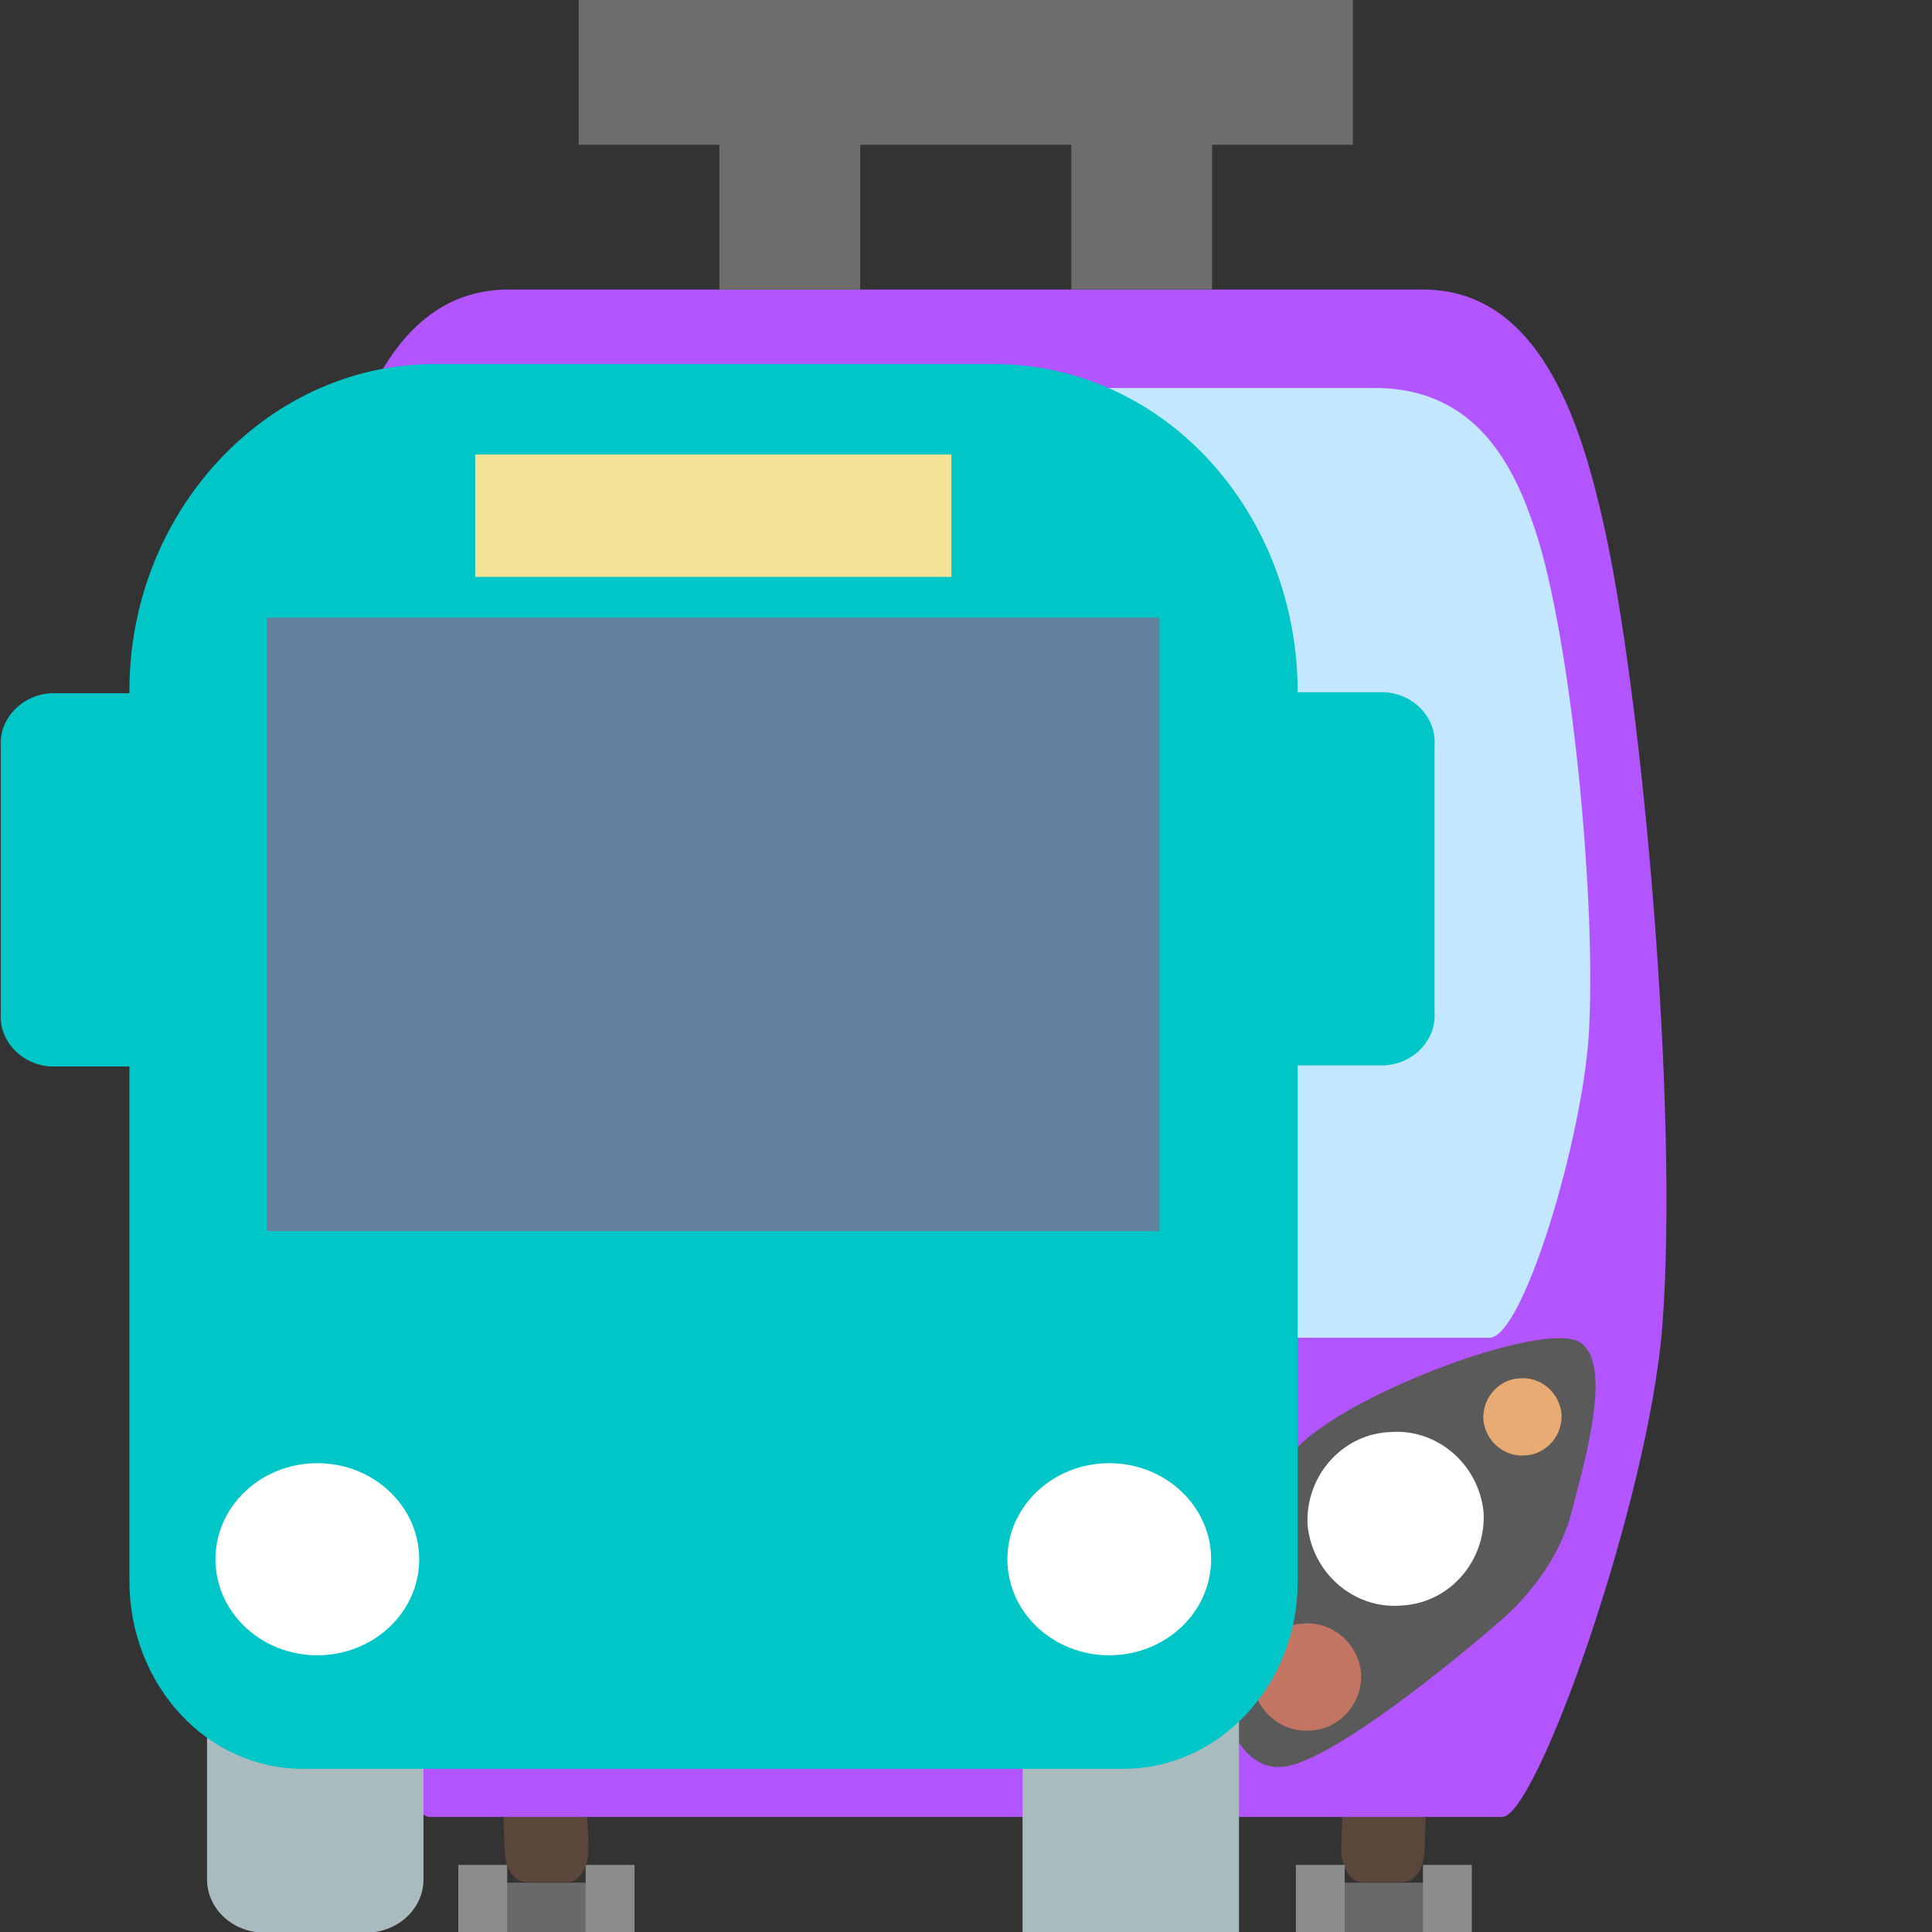 <?xml version="1.0" encoding="UTF-8" standalone="no"?>
<!DOCTYPE svg PUBLIC "-//W3C//DTD SVG 1.1//EN" "http://www.w3.org/Graphics/SVG/1.1/DTD/svg11.dtd">
<svg width="100%" height="100%" viewBox="0 0 32 32" version="1.1" xmlns="http://www.w3.org/2000/svg" xmlns:xlink="http://www.w3.org/1999/xlink" xml:space="preserve" xmlns:serif="http://www.serif.com/" style="fill-rule:evenodd;clip-rule:evenodd;stroke-linejoin:round;stroke-miterlimit:2;">
    <rect x="0" y="0" width="32" height="32" fill="#333333" stroke="none"/>
    <g transform="matrix(-1.231,0,0,1.231,32,0)">
        <g id="b">
            <g id="Bus-Tram-Front" serif:id="Bus Tram Front">
                <g id="Tram-Front" serif:id="Tram Front" transform="matrix(-0.947,0,0,0.974,25.312,0)">
                    <g transform="matrix(0.196,0.011,-0.012,0.3,15.285,8.895)">
                        <path d="M24.944,48.952C24.944,48.12 24.268,47.443 23.435,47.443L20.417,47.443C19.584,47.443 18.907,48.12 18.907,48.952L18.907,54.701C18.907,55.534 19.587,56.266 20.42,56.266L23.432,56.154C24.265,56.154 24.944,55.534 24.944,54.701L24.944,48.952Z" style="fill:rgb(90,70,59);"/>
                    </g>
                    <g transform="matrix(-0.197,0.011,0.012,0.3,10.708,8.895)">
                        <path d="M24.944,48.952C24.944,48.12 24.268,47.443 23.435,47.443L20.417,47.443C19.584,47.443 18.907,48.12 18.907,48.952L18.907,54.701C18.907,55.534 19.587,56.266 20.42,56.266L23.432,56.154C24.265,56.154 24.944,55.534 24.944,54.701L24.944,48.952Z" style="fill:rgb(90,70,59);"/>
                    </g>
                    <g transform="matrix(1,0,0,1.055,3.5,4)">
                        <path d="M3,0L16,0C17.646,-0 18.228,1.728 18.546,3C19.112,5.262 19.635,10.739 19.397,13.572C19.207,15.837 17.613,20 17.121,20L1.879,20C1.387,20 -0.207,15.837 -0.397,13.572C-0.635,10.739 -0.112,5.262 0.454,3C0.772,1.728 1.354,0 3,0Z" style="fill:rgb(179,85,255);fill-rule:nonzero;"/>
                    </g>
                    <g transform="matrix(0.895,0,0,0.656,4.494,5.36)">
                        <path d="M3,0L16,0C17.646,-0 18.228,1.728 18.546,3C19.112,5.262 19.518,10.739 19.397,13.572C19.303,15.776 18.355,20 17.818,20L1.182,20C0.645,20 -0.303,15.776 -0.397,13.572C-0.518,10.739 -0.112,5.262 0.454,3C0.772,1.728 1.354,0 3,0Z" style="fill:rgb(195,231,255);fill-rule:nonzero;"/>
                    </g>
                    <g transform="matrix(1,0,0,1,-0.143,0)">
                        <g transform="matrix(0.691,-0.753,0.617,0.566,15.717,21.907)">
                            <path d="M6.462,2.59C6.166,1.9 4.017,0.521 2.945,0.353C1.905,0.189 0.611,1.017 0.033,1.578C-0.496,2.093 -1.021,3.183 -0.523,3.723C-0.025,4.262 2.145,4.688 3.019,4.816C3.59,4.9 4.236,4.804 4.72,4.491C5.294,4.119 6.758,3.279 6.462,2.59Z" style="fill:rgb(90,90,90);"/>
                        </g>
                        <g transform="matrix(0.332,0,0,0.332,14.621,13.08)">
                            <path d="M19.256,17.954C20.155,17.876 20.961,18.547 21.047,19.446C21.092,20.328 20.413,21.095 19.531,21.157C19.517,21.158 19.504,21.159 19.49,21.16C18.59,21.238 17.784,20.566 17.698,19.668C17.653,18.785 18.332,18.018 19.214,17.956C19.228,17.955 19.242,17.954 19.256,17.954Z" style="fill:rgb(232,171,115);fill-rule:nonzero;"/>
                        </g>
                        <g transform="matrix(0.747,0,0,0.747,4.779,6.372)">
                            <path d="M19.256,17.954C20.155,17.876 20.961,18.547 21.047,19.446C21.092,20.328 20.413,21.095 19.531,21.157C19.517,21.158 19.504,21.159 19.49,21.16C18.59,21.238 17.784,20.566 17.698,19.668C17.653,18.785 18.332,18.018 19.214,17.956C19.228,17.955 19.242,17.954 19.256,17.954Z" style="fill:white;fill-rule:nonzero;"/>
                        </g>
                        <g transform="matrix(0.461,0,0,0.461,9.058,14.151)">
                            <path d="M19.256,17.954C20.155,17.876 20.961,18.547 21.047,19.446C21.092,20.328 20.413,21.095 19.531,21.157C19.517,21.158 19.504,21.159 19.49,21.16C18.59,21.238 17.784,20.566 17.698,19.668C17.653,18.785 18.332,18.018 19.214,17.956C19.228,17.955 19.242,17.954 19.256,17.954Z" style="fill:rgb(193,117,98);fill-rule:nonzero;"/>
                        </g>
                    </g>
                    <g transform="matrix(-1,0,0,1,26.143,0)">
                        <g transform="matrix(0.691,-0.753,0.617,0.566,15.717,21.907)">
                            <path d="M6.462,2.59C6.166,1.9 4.017,0.521 2.945,0.353C1.905,0.189 0.611,1.017 0.033,1.578C-0.496,2.093 -1.021,3.183 -0.523,3.723C-0.025,4.262 2.145,4.688 3.019,4.816C3.59,4.9 4.236,4.804 4.72,4.491C5.294,4.119 6.758,3.279 6.462,2.59Z" style="fill:rgb(90,90,90);"/>
                        </g>
                        <g transform="matrix(0.332,0,0,0.332,14.621,13.08)">
                            <path d="M19.256,17.954C20.155,17.876 20.961,18.547 21.047,19.446C21.092,20.328 20.413,21.095 19.531,21.157C19.517,21.158 19.504,21.159 19.49,21.16C18.59,21.238 17.784,20.566 17.698,19.668C17.653,18.785 18.332,18.018 19.214,17.956C19.228,17.955 19.242,17.954 19.256,17.954Z" style="fill:rgb(232,171,115);fill-rule:nonzero;"/>
                        </g>
                        <g transform="matrix(0.747,0,0,0.747,4.779,6.372)">
                            <path d="M19.256,17.954C20.155,17.876 20.961,18.547 21.047,19.446C21.092,20.328 20.413,21.095 19.531,21.157C19.517,21.158 19.504,21.159 19.49,21.16C18.59,21.238 17.784,20.566 17.698,19.668C17.653,18.785 18.332,18.018 19.214,17.956C19.228,17.955 19.242,17.954 19.256,17.954Z" style="fill:white;fill-rule:nonzero;"/>
                        </g>
                        <g transform="matrix(0.461,0,0,0.461,9.058,14.151)">
                            <path d="M19.256,17.954C20.155,17.876 20.961,18.547 21.047,19.446C21.092,20.328 20.413,21.095 19.531,21.157C19.517,21.158 19.504,21.159 19.49,21.16C18.59,21.238 17.784,20.566 17.698,19.668C17.653,18.785 18.332,18.018 19.214,17.956C19.228,17.955 19.242,17.954 19.256,17.954Z" style="fill:rgb(193,117,98);fill-rule:nonzero;"/>
                        </g>
                    </g>
                    <g transform="matrix(1,0,0,1,9.5,6)">
                        <path d="M9,0L0,0L9,0Z" style="fill:rgb(243,225,149);"/>
                    </g>
                    <g transform="matrix(1,0,0,1,7.5,0)">
                        <rect x="0" y="0" width="11" height="2" style="fill:rgb(111,108,108);"/>
                    </g>
                    <g transform="matrix(1,0,0,1,9.5,1)">
                        <rect x="0" y="0" width="2" height="3" style="fill:rgb(111,108,108);"/>
                    </g>
                    <g>
                        <g transform="matrix(0.519,0,0,1,9.1,-3.64589e-15)">
                            <g transform="matrix(1.74,0,0,0.225,17.221,26.008)">
                                <rect x="0" y="0" width="2" height="62.422" style="fill:rgb(105,105,105);"/>
                            </g>
                            <g transform="matrix(0.668,0,0,0.307,20.032,25.762)">
                                <rect x="0" y="0" width="2" height="46.522" style="fill:rgb(140,140,140);"/>
                            </g>
                            <g transform="matrix(0.668,0,0,0.307,16.552,25.762)">
                                <rect x="0" y="0" width="2" height="46.522" style="fill:rgb(140,140,140);"/>
                            </g>
                        </g>
                        <g transform="matrix(0.52,0,0,1,-2.817,-3.64589e-15)">
                            <g transform="matrix(1.74,0,0,0.225,17.221,26.008)">
                                <rect x="0" y="0" width="2" height="62.422" style="fill:rgb(105,105,105);"/>
                            </g>
                            <g transform="matrix(0.668,0,0,0.307,20.032,25.762)">
                                <rect x="0" y="0" width="2" height="46.522" style="fill:rgb(140,140,140);"/>
                            </g>
                            <g transform="matrix(0.668,0,0,0.307,16.552,25.762)">
                                <rect x="0" y="0" width="2" height="46.522" style="fill:rgb(140,140,140);"/>
                            </g>
                        </g>
                    </g>
                    <g transform="matrix(1,0,0,1,9.5,1)">
                        <rect x="0" y="0" width="2" height="3" style="fill:rgb(111,108,108);"/>
                    </g>
                    <g transform="matrix(1,0,0,1,14.5,1)">
                        <rect x="0" y="0" width="2" height="3" style="fill:rgb(111,108,108);"/>
                    </g>
                </g>
                <g transform="matrix(1.109,0,0,1.033,8.535,7.347)">
                    <g id="Bus-Front" serif:id="Bus Front">
                        <g>
                            <g>
                                <g transform="matrix(-1,-7.65714e-16,7.65714e-16,-1,13.232,18.06)">
                                    <path d="M0.687,0L1.94,0C2.319,0.003 2.628,0.316 2.626,0.695L2.626,3.024C2.628,3.402 2.318,3.715 1.94,3.718L0.687,3.718C0.308,3.716 -0.002,3.403 0,3.024L0,0.695C-0,0.694 -0,0.692 -0,0.691C-0,0.313 0.309,0.002 0.687,0Z" style="fill:rgb(170,187,192);fill-rule:nonzero;"/>
                                </g>
                                <g transform="matrix(1,0,0,1,0.712,14.342)">
                                    <rect x="0" y="0" width="2.626" height="3.718" style="fill:rgb(170,187,192);"/>
                                </g>
                                <g transform="matrix(0.901,0,0,0.968,-2.184,-7.114)">
                                    <path d="M2.424,9.316L2.424,9.312C2.423,8.145 2.851,7.024 3.617,6.193C4.378,5.367 5.417,4.902 6.501,4.901L14.076,4.901C16.326,4.916 18.166,6.906 18.155,9.312L18.155,9.33L19.221,9.33C19.614,9.358 19.914,9.681 19.887,10.047L19.887,13.634C19.915,14.001 19.615,14.325 19.221,14.352L18.155,14.352L18.155,21.286C18.154,21.952 17.909,22.591 17.471,23.065C17.036,23.537 16.442,23.803 15.823,23.803L4.754,23.803C3.468,23.795 2.417,22.657 2.424,21.282L2.424,14.337L1.247,14.337C0.853,14.31 0.553,13.987 0.581,13.621L0.581,10.033C0.553,9.666 0.853,9.343 1.247,9.316L2.424,9.316Z" style="fill:rgb(0,198,199);fill-rule:nonzero;"/>
                                </g>
                                <g transform="matrix(1,0,0,1,1.676,0.933)">
                                    <rect x="0" y="0" width="10.829" height="7.99" style="fill:rgb(97,129,156);"/>
                                </g>
                                <g transform="matrix(1,0,0,1,4.201,-1.192)">
                                    <rect x="0" y="0" width="5.778" height="1.594" style="fill:rgb(243,225,149);"/>
                                </g>
                            </g>
                            <g transform="matrix(1,0,0,1,10.658,11.946)">
                                <ellipse cx="1.236" cy="1.251" rx="1.236" ry="1.251" style="fill:white;"/>
                            </g>
                            <g transform="matrix(1,0,0,1,1.05,11.946)">
                                <ellipse cx="1.236" cy="1.251" rx="1.236" ry="1.251" style="fill:white;"/>
                            </g>
                        </g>
                    </g>
                </g>
            </g>
        </g>
    </g>
</svg>

